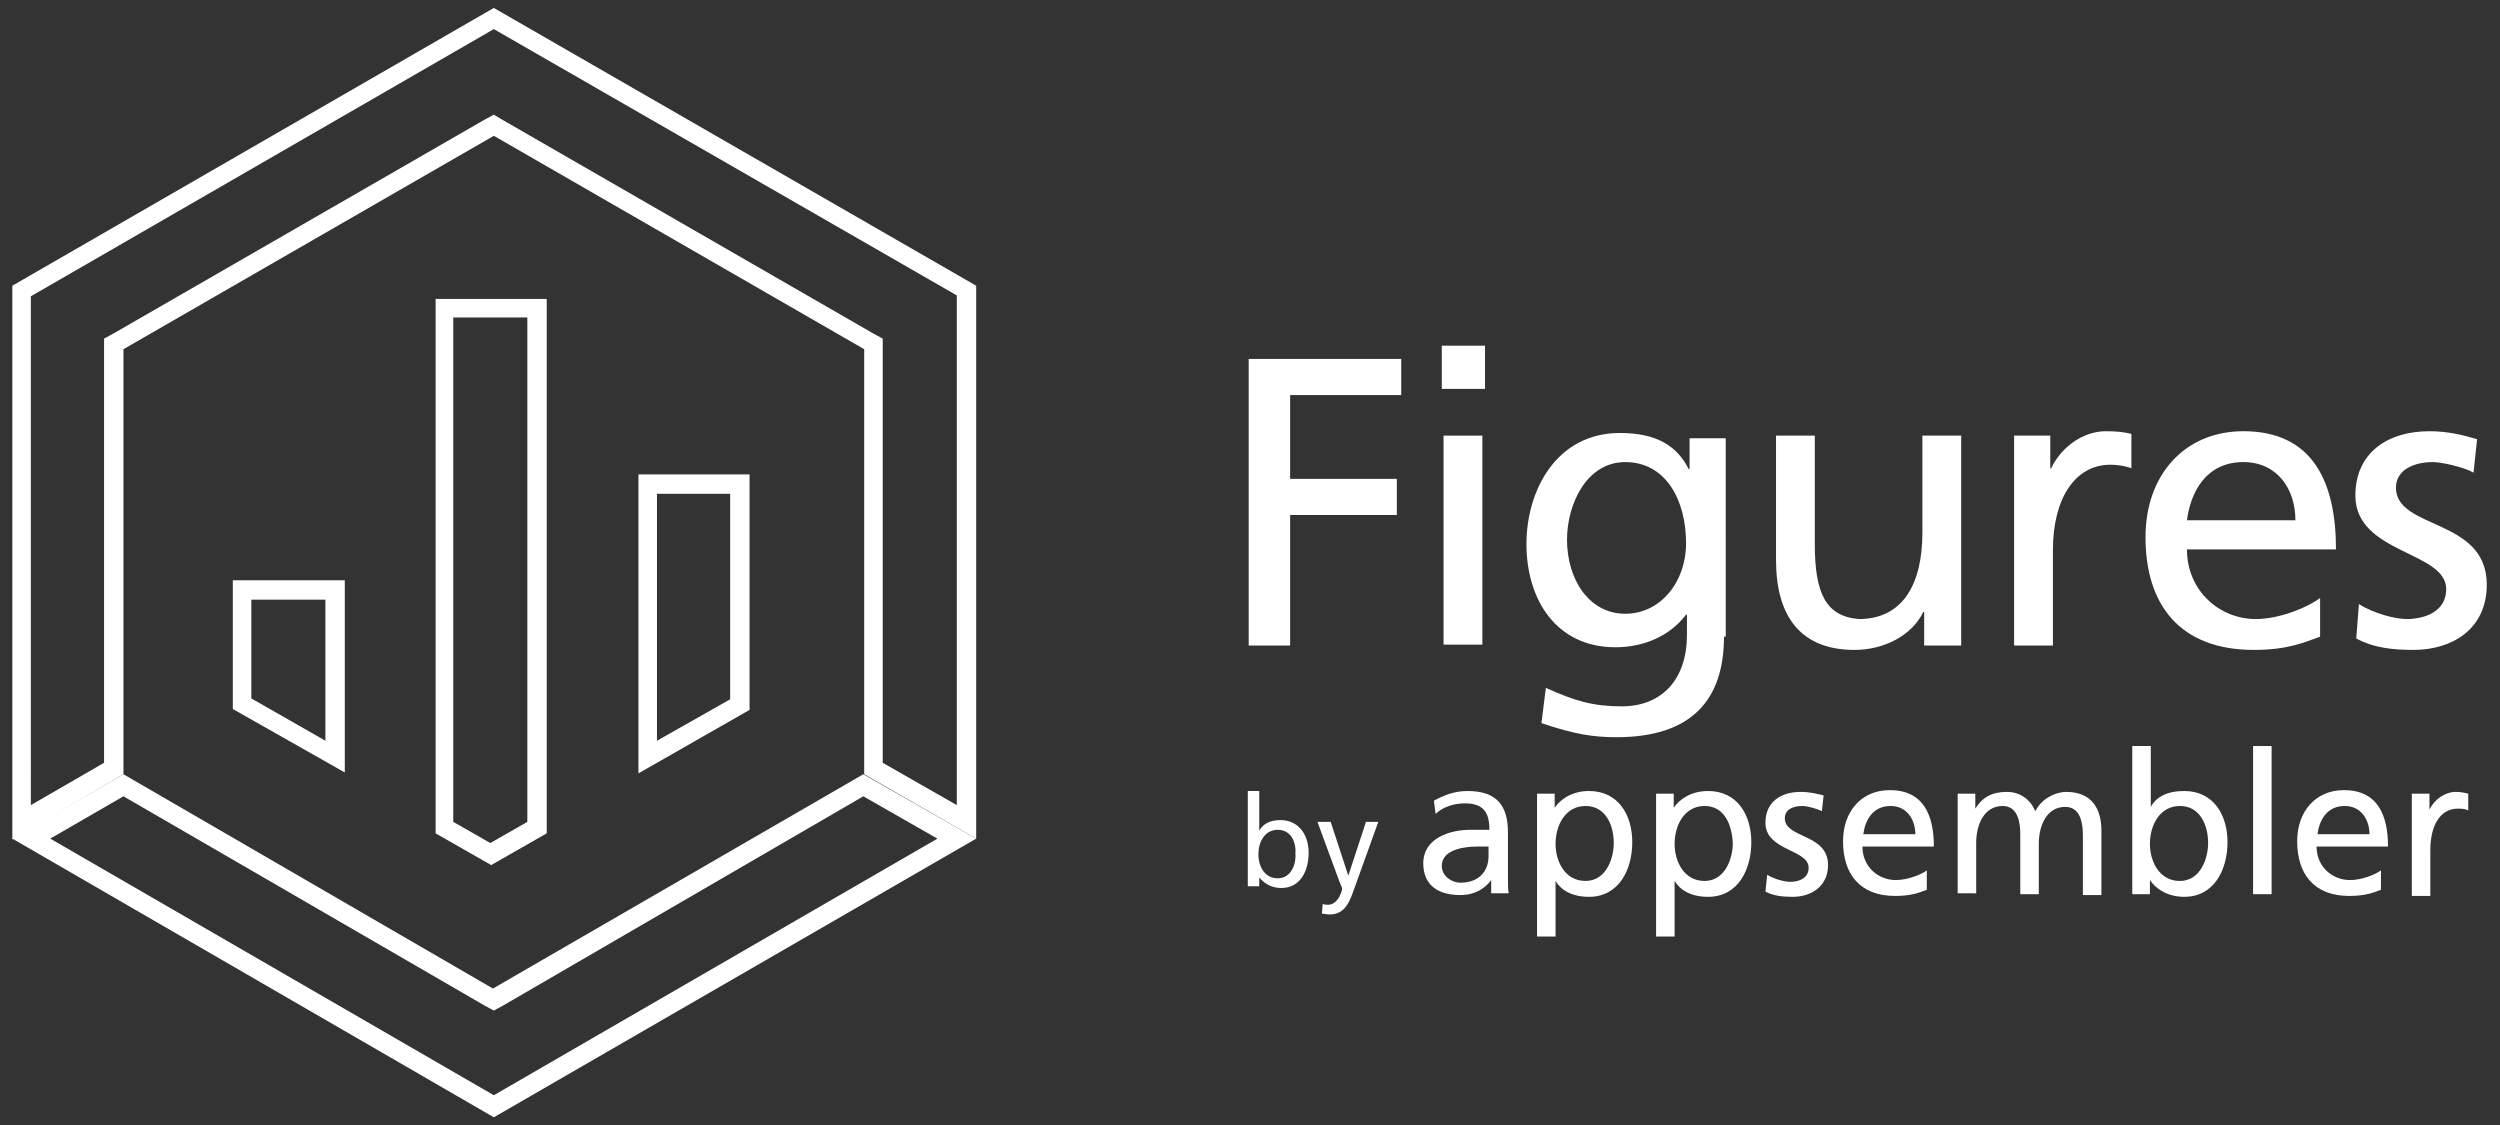 <?xml version="1.0" encoding="utf-8"?>
<!-- Generator: Adobe Illustrator 19.0.0, SVG Export Plug-In . SVG Version: 6.00 Build 0)  -->
<svg version="1.1" id="Layer_1" xmlns="http://www.w3.org/2000/svg" xmlns:xlink="http://www.w3.org/1999/xlink" x="0px" y="0px"
	 viewBox="0 0 283.5 127.6" style="enable-background:new 0 0 283.5 127.6;" xml:space="preserve">
<rect x="0" y="0" width="283.5" height="127.6" fill="#333333" stroke="none"/>
<style type="text/css">
	.st0{fill:#FFFFFF;}
</style>
<g id="XMLID_1_">
	<path id="XMLID_85_" class="st0" d="M56,3.3l52.5,30.2v57.8l-8.4-4.8V39.6v-1.2L99,37.8L57,13.6L56,13l-1.1,0.6l-42,24.2l-1.1,0.6
		v1.2v46.9l-8.3,4.8V33.6L56,3.3 M56,0.9L1.4,32.4v62.8L14,87.8V39.6l42-24.2l42,24.2v48.2l12.7,7.3V32.4L56,0.9L56,0.9z"/>
	<path id="XMLID_68_" class="st0" d="M97.9,90.3l8.4,4.8L56,124.2L5.7,95.1l8.3-4.8l40.9,23.7l1.1,0.6l1.1-0.6L97.9,90.3 M97.9,87.8
		l-42,24.3L14,87.8L1.4,95.1L56,126.7l54.7-31.6L97.9,87.8L97.9,87.8z"/>
	<g id="XMLID_64_">
		<path id="XMLID_65_" class="st0" d="M36.9,68v16l-8.4-4.8V68H36.9 M39.1,65.8H26.4v14.6l12.7,7.2V65.8L39.1,65.8z"/>
		<path id="XMLID_84_" class="st0" d="M59.8,36v57.2l-4.2,2.4l-4.2-2.4V36H59.8 M62,33.9H49.4v60.6l6.3,3.6l6.3-3.6V33.9L62,33.9z"
			/>
		<path id="XMLID_86_" class="st0" d="M82.8,56v23.3L74.5,84V56H82.8 M85,53.8H72.4v33.9L85,80.5V53.8L85,53.8z"/>
	</g>
	<g id="XMLID_137_">
		<path id="XMLID_138_" class="st0" d="M141.6,40.7h17.3v4.1h-12.6v9.5h12.1v4.1h-12.1v14.8h-4.7V40.7z"/>
		<path id="XMLID_140_" class="st0" d="M168.4,44.1h-4.9v-4.9h4.9V44.1z M163.7,49.4h4.4v23.7h-4.4V49.4z"/>
		<path id="XMLID_143_" class="st0" d="M195.5,72.2c0,7.2-3.7,11.4-12.2,11.4c-2.5,0-4.7-0.3-8.5-1.6l0.5-4c3.3,1.5,5.4,2.1,8.6,2.1
			c4.6,0,7.4-3.1,7.4-8.1v-2.3h-0.1c-1.9,2.5-4.9,3.7-8,3.7c-6.8,0-10.1-5.5-10.1-11.7c0-6.1,3.4-12.6,10.6-12.6
			c4.2,0,6.5,1.5,7.8,4.1h0.1v-3.5h4.1V72.2z M191.2,61.6c0-4.9-2.3-9.2-6.9-9.2c-4.4,0-6.6,4.8-6.6,8.8c0,4.5,2.5,8.4,6.6,8.4
			C188.3,69.6,191.2,66,191.2,61.6z"/>
		<path id="XMLID_146_" class="st0" d="M222.4,73.2h-4.2v-3.8h-0.1c-1.3,2.7-4.5,4.3-7.8,4.3c-6.1,0-8.9-3.8-8.9-10.2V49.4h4.4v12.3
			c0,5.5,1.2,8.2,5,8.5c5,0,7.2-4,7.2-9.8v-11h4.4V73.2z"/>
		<path id="XMLID_148_" class="st0" d="M228.4,49.4h4.1v3.7h0.1c1.2-2.5,3.7-4.2,6.2-4.2c1.3,0,2,0.1,2.9,0.3v3.9
			c-0.8-0.3-1.7-0.4-2.4-0.4c-3.9,0-6.5,3.7-6.5,9.7v10.8h-4.4V49.4z"/>
		<path id="XMLID_150_" class="st0" d="M263.1,72.2c-1.7,0.6-3.6,1.5-7.5,1.5c-8.4,0-12.3-5.1-12.3-12.8c0-7,4.4-12,11.1-12
			c7.9,0,10.5,5.8,10.5,13.4H248c0,4.7,3.7,7.9,7.8,7.9c2.9,0,6.2-1.5,7.3-2.4V72.2z M260.3,59c0-3.6-2.1-6.6-5.9-6.6
			c-4.3,0-6,3.5-6.4,6.6H260.3z"/>
		<path id="XMLID_153_" class="st0" d="M267.5,68.5c1.7,1.1,4.2,1.7,5.4,1.7c2,0,4.5-0.8,4.5-3.4c0-4.3-10.3-4-10.3-10.6
			c0-4.9,3.7-7.3,8.4-7.3c2,0,3.7,0.4,5.4,0.9l-0.4,3.8c-1-0.6-3.6-1.2-4.6-1.2c-2.2,0-4.2,0.9-4.2,2.9c0,4.8,10.3,3.4,10.3,11
			c0,5.1-4,7.4-8.3,7.4c-2.2,0-4.5-0.2-6.5-1.3L267.5,68.5z"/>
	</g>
	<g id="XMLID_131_">
		<path id="XMLID_132_" class="st0" d="M141.4,89.7h1.4v4.5h0c0.4-0.7,1.1-1.2,2.4-1.2c2.1,0,3.2,1.7,3.2,3.7c0,2-0.9,4-3.1,4
			c-1.3,0-2.1-0.7-2.5-1.2h0v1h-1.3V89.7z M144.9,94.1c-1.5,0-2.2,1.4-2.2,2.8c0,1.2,0.6,2.7,2.2,2.7c1.5,0,2.1-1.6,2-2.8
			C147,95.5,146.4,94.1,144.9,94.1z"/>
		<path id="XMLID_135_" class="st0" d="M150,102.5c0.2,0.1,0.4,0.1,0.6,0.1c1.2,0,1.6-1.7,1.6-1.8c0-0.2-0.2-0.5-0.3-0.8l-2.5-6.8
			h1.5l2,6.1h0l2-6.1h1.4l-2.7,7.5c-0.5,1.4-1,3-2.8,3c-0.4,0-0.7-0.1-0.9-0.1L150,102.5z"/>
	</g>
	<g id="XMLID_69_">
		<path id="XMLID_70_" class="st0" d="M162.6,90.8c1.1-0.6,2.3-1.1,3.8-1.1c3.3,0,4.6,1.6,4.6,4.7v4.7c0,1.3,0,1.9,0.1,2.2h-2v-1.5
			h0c-0.5,0.7-1.6,1.7-3.5,1.7c-2.5,0-4.2-1.1-4.2-3.6c0-2.9,3.1-3.8,5.3-3.8c0.8,0,1.4,0,2.2,0c0-2-0.7-3-2.8-3
			c-1.2,0-2.5,0.4-3.3,1.2L162.6,90.8z M168.8,96c-0.4,0-0.9,0-1.3,0c-1.1,0-4,0.2-4,2.2c0,1.2,1.2,1.9,2.1,1.9c2.1,0,3.2-1.3,3.2-3
			V96z"/>
		<path id="XMLID_88_" class="st0" d="M174.3,90h2v1.6h0c0.6-0.9,1.9-1.9,3.9-1.9c3.3,0,4.9,2.7,4.9,5.8c0,3.1-1.5,6.2-4.9,6.2
			c-2,0-3.2-0.8-3.8-1.8h0v6.3h-2.1V90z M179.8,91.4c-2.3,0-3.4,2.2-3.4,4.3c0,1.9,1,4.2,3.4,4.2c2.3,0,3.2-2.5,3.2-4.3
			C183,93.6,182.1,91.4,179.8,91.4z"/>
		<path id="XMLID_91_" class="st0" d="M187.8,90h2v1.6h0c0.6-0.9,1.9-1.9,3.9-1.9c3.3,0,4.9,2.7,4.9,5.8c0,3.1-1.5,6.2-4.9,6.2
			c-2,0-3.2-0.8-3.8-1.8h0v6.3h-2.1V90z M193.3,91.4c-2.3,0-3.4,2.2-3.4,4.3c0,1.9,1,4.2,3.4,4.2c2.3,0,3.2-2.5,3.2-4.3
			C196.4,93.6,195.6,91.4,193.3,91.4z"/>
		<path id="XMLID_111_" class="st0" d="M200.4,99.2c0.8,0.5,2,0.8,2.6,0.8c1,0,2.1-0.4,2.1-1.6c0-2.1-4.9-1.9-4.9-5.1
			c0-2.4,1.8-3.5,4-3.5c1,0,1.8,0.2,2.6,0.4l-0.2,1.8c-0.5-0.3-1.7-0.6-2.2-0.6c-1.1,0-2,0.4-2,1.4c0,2.3,4.9,1.7,4.9,5.3
			c0,2.4-1.9,3.6-4,3.6c-1.1,0-2.2-0.1-3.1-0.6L200.4,99.2z"/>
		<path id="XMLID_116_" class="st0" d="M218.5,100.9c-0.8,0.3-1.7,0.7-3.6,0.7c-4,0-5.9-2.5-5.9-6.2c0-3.4,2.1-5.8,5.3-5.8
			c3.8,0,5,2.8,5,6.4h-8.1c0,2.3,1.8,3.8,3.8,3.8c1.4,0,3-0.7,3.5-1.1V100.9z M217.2,94.6c0-1.7-1-3.2-2.8-3.2
			c-2.1,0-2.9,1.7-3.1,3.2H217.2z"/>
		<path id="XMLID_119_" class="st0" d="M222,90h2v1.7h0c0.8-1.3,1.9-1.9,3.6-1.9c1.3,0,2.6,0.7,3.2,2.2c0.8-1.6,2.5-2.2,3.5-2.2
			c2.9,0,4,1.9,4,4.4v7.3h-2.1v-6.8c0-1.4-0.3-3.2-2-3.2c-2.1,0-3,2.1-3,4.2v5.7h-2.1v-6.8c0-1.4-0.3-3.2-2-3.2c-2.1,0-3,2.1-3,4.2
			v5.7H222V90z"/>
		<path id="XMLID_121_" class="st0" d="M241.8,84.6h2.1v6.9h0c0.6-1.1,1.8-1.8,3.8-1.8c3.3,0,4.9,2.7,4.9,5.8c0,3.1-1.5,6.2-4.9,6.2
			c-2,0-3.3-1-3.9-1.9h0v1.6h-2V84.6z M247.2,91.4c-2.3,0-3.4,2.2-3.4,4.3c0,1.9,1,4.2,3.4,4.2c2.3,0,3.2-2.5,3.2-4.3
			C250.4,93.6,249.5,91.4,247.2,91.4z"/>
		<path id="XMLID_124_" class="st0" d="M255.5,84.6h2.1v16.8h-2.1V84.6z"/>
		<path id="XMLID_126_" class="st0" d="M270,100.9c-0.8,0.3-1.7,0.7-3.6,0.7c-4,0-5.9-2.5-5.9-6.2c0-3.4,2.1-5.8,5.3-5.8
			c3.8,0,5,2.8,5,6.4h-8.1c0,2.3,1.8,3.8,3.8,3.8c1.4,0,3-0.7,3.5-1.1V100.9z M268.7,94.6c0-1.7-1-3.2-2.8-3.2
			c-2.1,0-2.9,1.7-3.1,3.2H268.7z"/>
		<path id="XMLID_129_" class="st0" d="M273.5,90h2v1.8h0c0.6-1.2,1.8-2,3-2c0.6,0,0.9,0.1,1.4,0.2v1.9c-0.4-0.2-0.8-0.2-1.2-0.2
			c-1.9,0-3.1,1.8-3.1,4.7v5.2h-2.1V90z"/>
	</g>
</g>
</svg>
